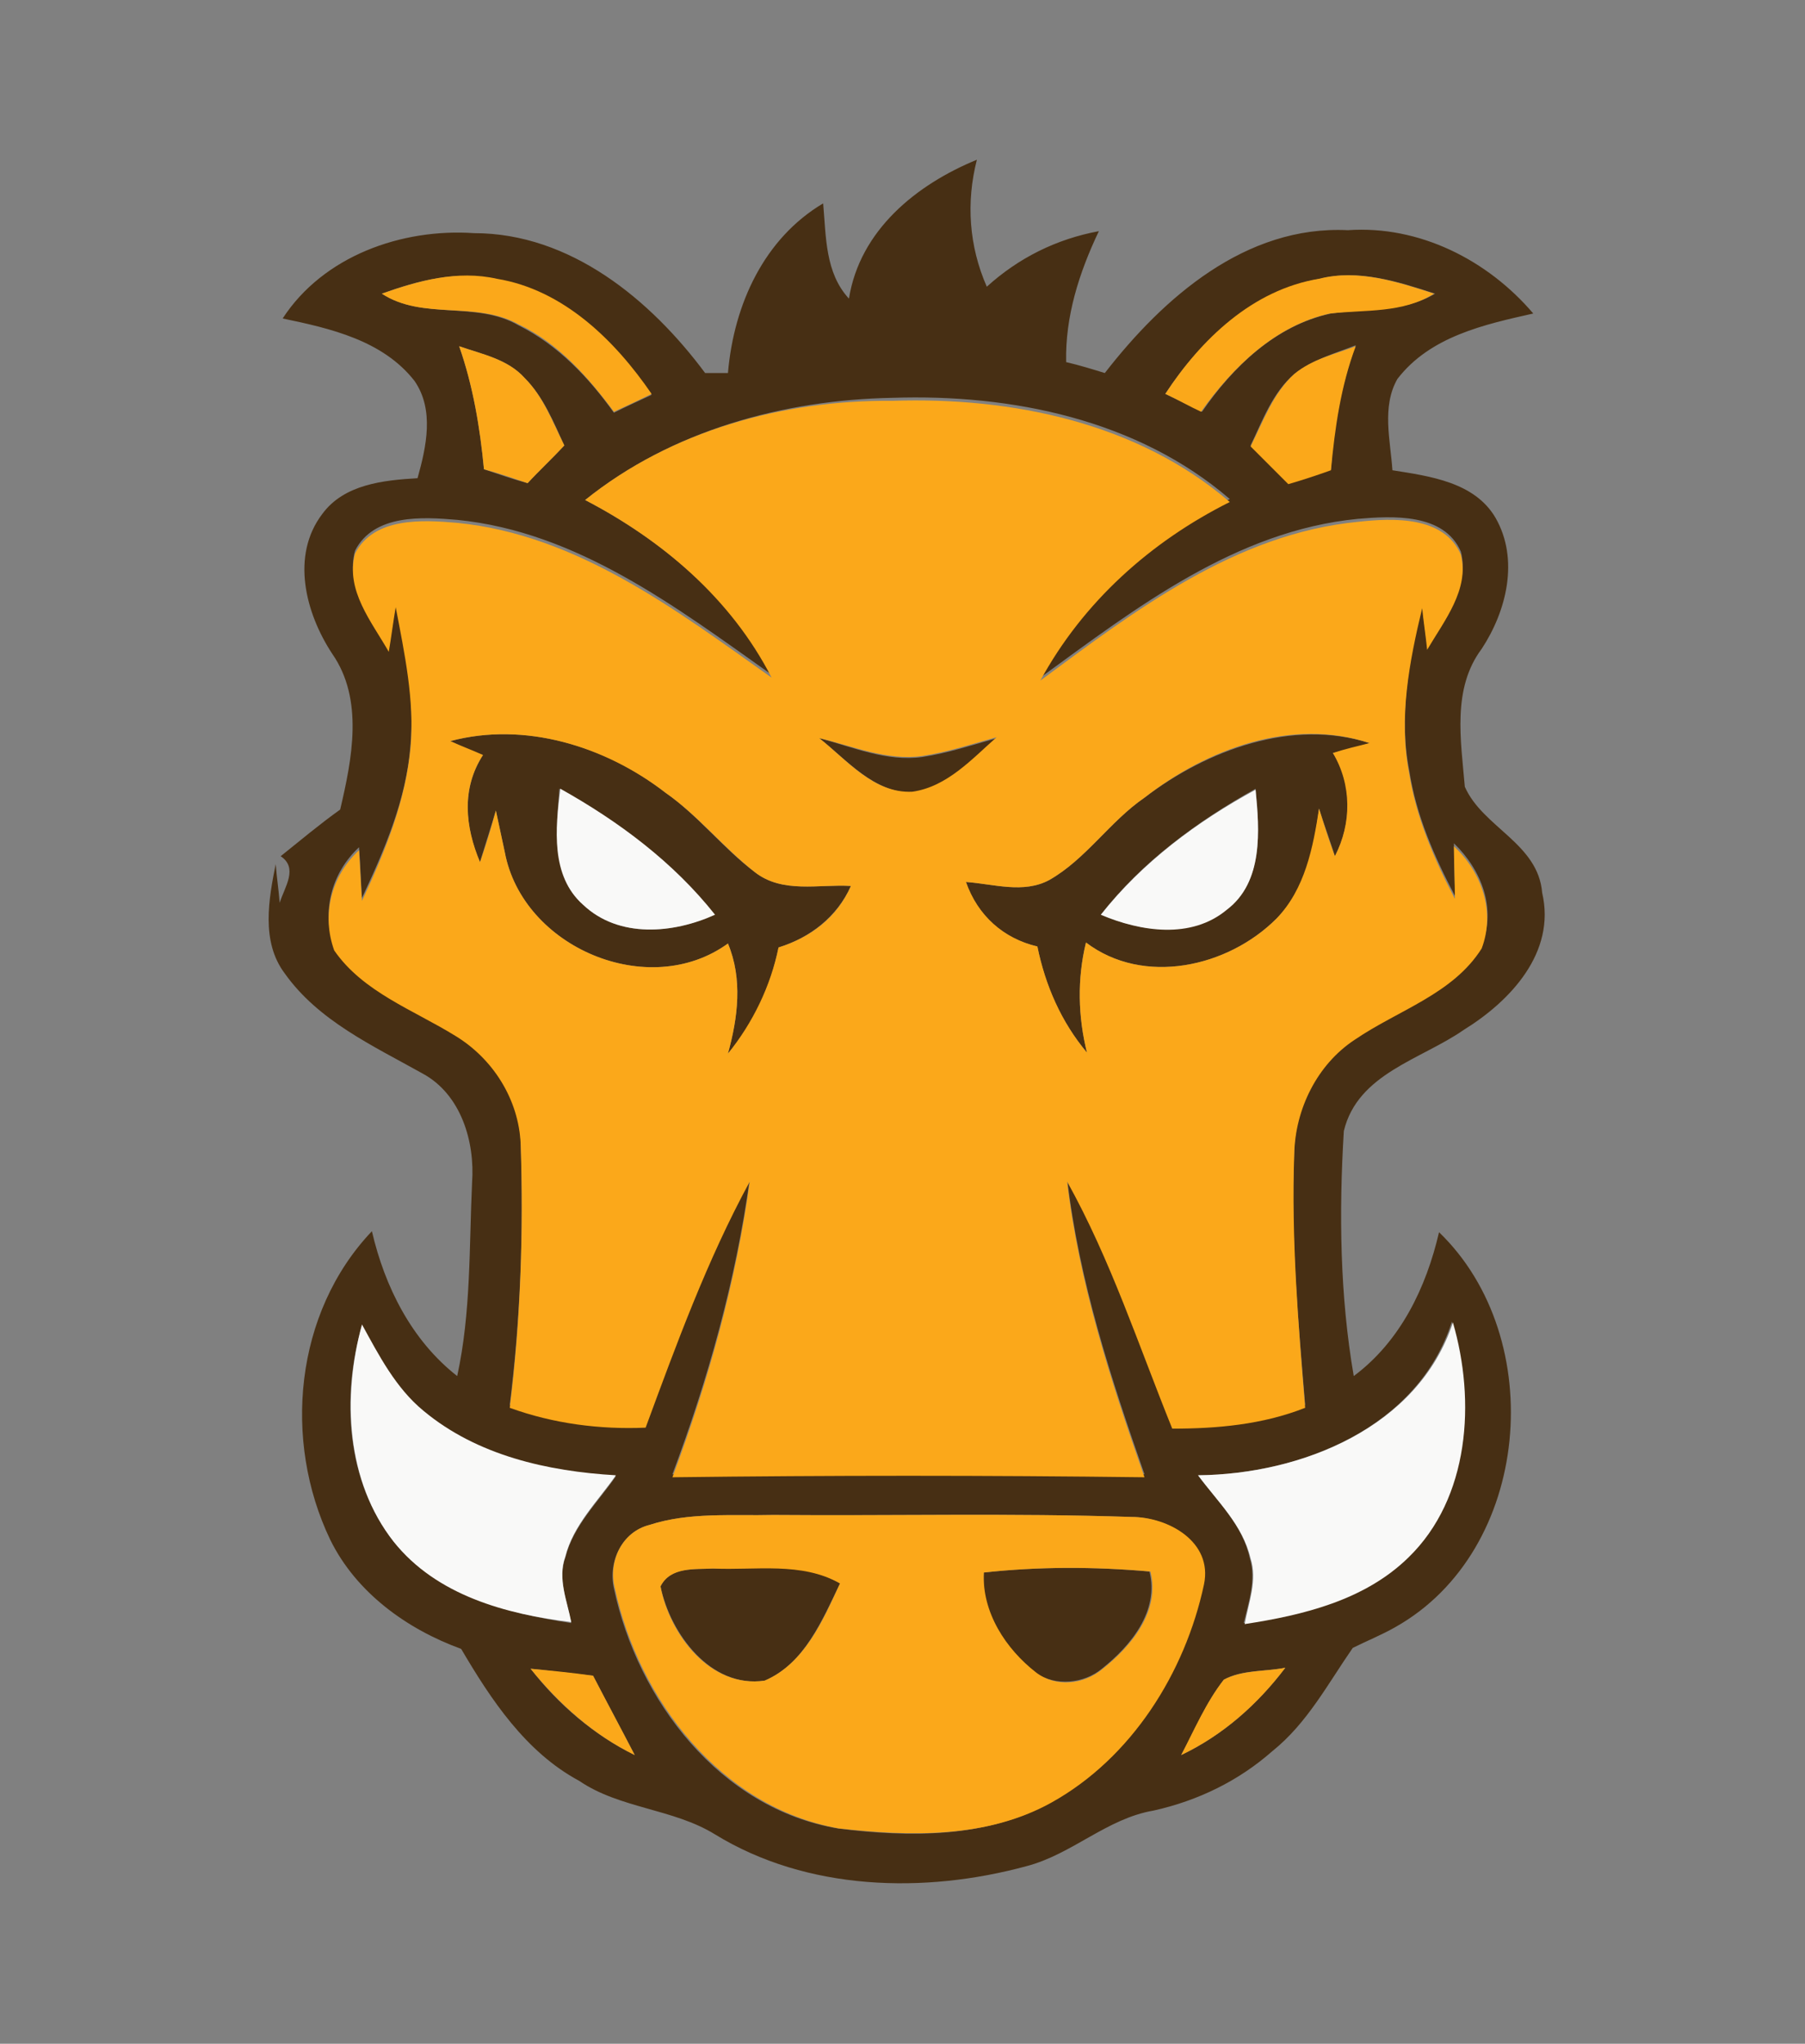 <?xml version="1.0" encoding="utf-8"?>
<!-- Generator: Adobe Illustrator 16.0.0, SVG Export Plug-In . SVG Version: 6.00 Build 0)  -->
<!DOCTYPE svg PUBLIC "-//W3C//DTD SVG 1.1//EN" "http://www.w3.org/Graphics/SVG/1.1/DTD/svg11.dtd">
<svg version="1.1" id="Layer_1" xmlns="http://www.w3.org/2000/svg" xmlns:xlink="http://www.w3.org/1999/xlink" x="0px" y="0px"
	 width="182px" height="206px" viewBox="0 0 182 206" enable-background="new 0 0 182 206" xml:space="preserve">
<rect x="0" y="0" width="182" height="206" fill="#808080" stroke="none"/>
<g>
	<g>
		<path fill="#472F14" d="M85.6,30.1c1.1-6.9,6.8-11.5,12.9-14c-1.1,4.3-0.8,8.7,1,12.8c3.2-2.9,7-4.8,11.3-5.6
			c-2,4.2-3.4,8.6-3.3,13.2c1.3,0.3,2.6,0.7,3.9,1.1c5.9-7.6,14.2-14.9,24.5-14.4c7.2-0.5,14.1,3,18.7,8.4
			c-4.9,1.1-10.4,2.3-13.7,6.6c-1.6,2.8-0.7,6.2-0.5,9.2c3.8,0.6,8.3,1.2,10.4,4.8c2.4,4.2,1.1,9.4-1.4,13.2c-3,4-2.1,9.2-1.7,13.9
			c1.8,4.1,7.4,5.7,7.8,10.7c1.4,6-3.2,10.9-7.9,13.8c-4.3,3-10.7,4.4-12.1,10.2c-0.5,8.2-0.4,16.6,1,24.7c4.7-3.5,7.3-8.9,8.6-14.5
			c11.1,10.7,9.3,32.1-4.4,39.8c-1.4,0.8-2.9,1.4-4.3,2.1c-2.5,3.6-4.6,7.6-8.1,10.4c-3.4,3-7.5,5-12,6c-4.7,0.8-8.2,4.4-12.8,5.6
			c-10.3,2.8-22.1,2.5-31.4-3.2c-4.2-2.6-9.6-2.6-13.7-5.4c-5.4-2.9-8.9-8.2-11.9-13.3c-5.5-2-10.6-5.7-13.2-11
			c-4.8-10-3.6-22.9,4.2-31.1c1.3,5.6,4,11,8.6,14.6c1.4-6.4,1.2-13,1.5-19.5c0.3-4.1-1.1-8.9-5-11c-5-2.8-10.5-5.3-13.9-10.1
			c-2.4-3.2-1.6-7.5-0.9-11c0.1,1.3,0.3,2.6,0.4,3.9c0.5-1.6,1.9-3.5,0.1-4.7c2-1.6,3.9-3.2,6-4.7c1.2-5.1,2.4-11.1-0.8-15.7
			c-2.7-4.1-4.2-9.9-1-14.1c2.2-3,6.2-3.4,9.6-3.6c0.9-3.2,1.7-6.9-0.3-9.8c-3.2-4.1-8.5-5.3-13.3-6.3c4.1-6.3,12-9.1,19.3-8.6
			c9.7,0,17.8,6.7,23.3,14.1c0.6,0,1.7,0,2.3,0C74,30.6,77.1,24,83,20.5C83.3,23.9,83.2,27.5,85.6,30.1z M38.5,29.6
			c4.2,2.7,9.5,0.7,13.8,3.2c4,2,7.1,5.3,9.6,8.8c1.2-0.6,2.5-1.2,3.8-1.8c-3.8-5.4-8.9-10.5-15.6-11.6
			C46.1,27.2,42.1,28.3,38.5,29.6z M117.5,39.7c1.2,0.6,2.5,1.2,3.7,1.8c3.1-4.5,7.4-8.7,13-9.9c3.6-0.5,7.3-0.1,10.5-2
			c-3.7-1.2-7.7-2.5-11.6-1.5C126.4,29.3,121.1,34.2,117.5,39.7z M46.3,34.9c1.4,4,2.1,8.2,2.5,12.4c1.5,0.5,2.9,1,4.4,1.4
			c1.2-1.3,2.5-2.5,3.7-3.8c-1.1-2.4-2.1-4.9-4-6.8C51.2,36.2,48.6,35.7,46.3,34.9z M130.5,37.7c-2.2,1.9-3.2,4.7-4.4,7.2
			c1.3,1.3,2.6,2.5,3.8,3.8c1.4-0.5,2.9-1,4.3-1.4c0.3-4.2,1-8.5,2.5-12.5C134.7,35.6,132.4,36.2,130.5,37.7z M59,50.4
			c7.7,4,14.7,9.9,18.8,17.6c-9.6-6.8-19.6-14.4-31.7-15.6c-3.5-0.3-8.4-0.6-10.3,3.1c-1,3.6,1.7,6.9,3.4,9.9
			c0.2-1.1,0.5-3.4,0.7-4.5c1,4.6,1.9,9.3,1.5,14.1c-0.4,5.5-2.6,10.6-4.9,15.5c-0.1-1.3-0.2-3.9-0.3-5.1c-2.8,2.6-3.8,6.5-2.5,10.1
			c2.9,4.2,8,6,12.2,8.6c3.8,2.3,6.4,6.5,6.6,10.9c0.3,8.9,0,17.8-1.1,26.6c4.4,1.5,9,2.1,13.7,2c3.1-8.4,6.2-16.9,10.5-24.8
			c-1.4,10.2-4.2,20.2-7.8,29.8c15.9-0.2,31.7-0.2,47.6,0c-3.4-9.7-6.6-19.5-7.8-29.8c4.4,7.9,7.2,16.5,10.6,24.9
			c4.6,0,9.2-0.4,13.4-2.1c-0.7-8.5-1.5-17.1-1.1-25.6c0.1-4.5,2.3-9,6.1-11.5c4.3-2.9,9.8-4.5,12.8-9.2c1.5-3.7,0-7.6-2.8-10.3
			c0,1.3,0.1,4,0.1,5.3c-2.1-4-3.9-8.1-4.6-12.6c-1.1-5.6,0-11.3,1.3-16.7c0.1,1.1,0.4,3.1,0.5,4.2c1.7-2.9,4.3-6,3.4-9.6
			c-1.7-3.9-6.9-3.6-10.4-3.3c-12.3,1.2-22.4,9-32,16c4.2-7.9,11.1-14,19.1-18c-9.3-8-22-10.6-34-10.2C79,40.3,67.7,43.4,59,50.4z
			 M39.7,155.4c4.4,5.4,11.4,7.2,17.9,8.2c-0.4-2.2-1.4-4.4-0.6-6.6c0.8-3.2,3.3-5.6,5.1-8.2c-6.9-0.4-14-2-19.4-6.5
			c-2.8-2.3-4.5-5.6-6.2-8.7C34.4,140.8,34.9,149.3,39.7,155.4z M120.8,148.7c1.9,2.6,4.5,5,5.2,8.3c0.7,2.2-0.1,4.5-0.6,6.6
			c5.9-0.9,12.1-2.3,16.5-6.7c6.3-6,6.8-15.8,4.5-23.7C143,143.9,131.2,148.6,120.8,148.7z M65.5,153.7c-2.8,0.7-4.2,3.7-3.6,6.4
			c2.4,11.3,10.7,22.2,22.6,24.2c7.1,0.9,14.9,1,21.4-2.6c8.2-4.5,13.5-13.1,15.4-22c0.9-4.3-3.6-6.8-7.3-6.8
			c-12-0.4-24-0.1-36.1-0.2C73.8,152.8,69.5,152.4,65.5,153.7z M53.5,168.2c2.8,3.6,6.4,6.7,10.5,8.7c-1.4-2.7-2.8-5.3-4.2-8
			C57.7,168.7,55.6,168.4,53.5,168.2z M123.4,169.3c-1.8,2.3-2.9,5-4.3,7.6c4.2-2,7.7-5.1,10.5-8.8
			C127.5,168.5,125.2,168.3,123.4,169.3z"/>
	</g>
	<g>
		<path fill="#472F14" d="M45.4,74.7c7.5-2,15.7,0.5,21.7,5.2c3.3,2.3,5.8,5.6,9,8c2.8,2.2,6.4,1.2,9.7,1.4
			c-1.4,3.1-4.1,5.2-7.3,6.2c-0.8,4-2.5,7.6-5.1,10.7c1-3.7,1.5-7.5,0-11.1c-8,5.8-20.7,0.4-22.5-9.2c-0.3-1.4-0.6-2.8-0.9-4.2
			c-0.5,1.7-1.1,3.5-1.6,5.2c-1.5-3.5-1.9-7.4,0.3-10.8C47.5,75.7,46.5,75.2,45.4,74.7z M58.8,91.2c3.6,3.4,9.1,2.9,13.2,1
			c-4.2-5.3-9.7-9.4-15.6-12.7C56.1,83.5,55.6,88.3,58.8,91.2z"/>
	</g>
	<g>
		<path fill="#472F14" d="M115.4,80.4c6.3-4.8,14.9-8,22.7-5.5c-1.2,0.4-2.5,0.7-3.7,1c2,3.2,1.9,7.1,0.2,10.4
			c-0.5-1.6-1.1-3.2-1.6-4.8c-0.5,4-1.4,8.2-4.3,11.1c-4.9,4.9-13.4,6.8-19.2,2.4c-0.9,3.7-0.8,7.4,0.1,11.1
			c-2.6-3.1-4.2-6.7-5-10.7c-3.5-0.8-6.1-3.2-7.2-6.5c2.8,0.2,5.8,1.2,8.4-0.2C109.5,86.6,111.9,82.8,115.4,80.4z M111,92.2
			c4,1.7,9.1,2.4,12.7-0.6c3.7-2.7,3.3-8,2.9-12.1C120.7,82.8,115.1,86.9,111,92.2z"/>
	</g>
	<path fill="#472F14" d="M82.6,74.4c3.4,0.9,6.8,2.4,10.4,1.9c2.6-0.4,5-1.2,7.5-1.9c-2.5,2.2-5,5-8.5,5.5
		C88.1,79.9,85.4,76.6,82.6,74.4z"/>
	<path fill="#472F14" d="M66.6,159.9c1-2,3.4-1.7,5.3-1.8c4.3,0.1,8.9-0.8,12.8,1.5c-1.8,3.7-3.6,8.1-7.6,9.8
		C71.7,170.2,67.6,164.7,66.6,159.9z"/>
	<path fill="#472F14" d="M99.2,158.5c5.5-0.6,11.1-0.6,16.7-0.1c1,4-1.9,7.5-4.8,9.8c-1.8,1.5-4.7,1.8-6.7,0.4
		C101.3,166.2,98.9,162.6,99.2,158.5z"/>
</g>
<g>
	<path fill="#FBA81A" d="M38.5,29.6c3.7-1.3,7.6-2.4,11.6-1.5c6.7,1.1,11.9,6.2,15.6,11.6c-1.2,0.6-2.5,1.2-3.8,1.8
		c-2.6-3.5-5.6-6.9-9.6-8.8C48,30.3,42.6,32.3,38.5,29.6z"/>
	<path fill="#FBA81A" d="M117.5,39.7c3.6-5.5,8.8-10.5,15.5-11.6c3.9-1,7.9,0.3,11.6,1.5c-3.2,2-6.9,1.6-10.5,2
		c-5.5,1.2-9.8,5.4-13,9.9C120,41,118.8,40.3,117.5,39.7z"/>
	<path fill="#FBA81A" d="M46.3,34.9c2.3,0.8,4.9,1.3,6.6,3.2c1.9,1.9,2.8,4.4,4,6.8c-1.2,1.3-2.5,2.5-3.7,3.8
		c-1.5-0.5-2.9-1-4.4-1.4C48.4,43.1,47.7,38.9,46.3,34.9z"/>
	<path fill="#FBA81A" d="M130.5,37.7c1.8-1.5,4.1-2,6.2-2.8c-1.5,4-2.1,8.2-2.5,12.5c-1.4,0.5-2.9,1-4.3,1.4
		c-1.3-1.3-2.6-2.6-3.8-3.8C127.4,42.4,128.4,39.6,130.5,37.7z"/>
	<g>
		<path fill="#FBA81A" d="M59,50.4c8.7-7,20-10.1,31-10c12-0.4,24.7,2.2,34,10.2c-8,4-14.8,10.1-19.1,18c9.6-7.1,19.7-14.8,32-16
			c3.6-0.4,8.7-0.6,10.4,3.3c0.9,3.5-1.7,6.7-3.4,9.6c-0.1-1.1-0.4-3.1-0.5-4.2c-1.3,5.4-2.4,11.1-1.3,16.7
			c0.7,4.4,2.5,8.6,4.6,12.6c0-1.3-0.1-4-0.1-5.3c2.8,2.6,4.2,6.6,2.8,10.3c-2.9,4.6-8.4,6.2-12.8,9.2c-3.8,2.5-6,7-6.1,11.5
			c-0.3,8.5,0.4,17.1,1.1,25.6c-4.3,1.7-8.9,2.1-13.4,2.1c-3.4-8.4-6.2-17-10.6-24.9c1.2,10.2,4.4,20.1,7.8,29.8
			c-15.9-0.2-31.7-0.2-47.6,0c3.6-9.6,6.4-19.6,7.8-29.8c-4.3,7.9-7.4,16.4-10.5,24.8c-4.6,0.2-9.3-0.4-13.7-2
			c1.1-8.8,1.4-17.8,1.1-26.6c-0.2-4.5-2.8-8.6-6.6-10.9c-4.2-2.6-9.3-4.4-12.2-8.6c-1.3-3.6-0.3-7.5,2.5-10.1
			c0.1,1.3,0.2,3.9,0.3,5.1c2.3-4.9,4.4-10,4.9-15.5c0.4-4.7-0.6-9.4-1.5-14.1c-0.2,1.1-0.5,3.4-0.7,4.5c-1.7-3-4.4-6.2-3.4-9.9
			c1.9-3.7,6.8-3.4,10.3-3.1c12.1,1.2,22.1,8.8,31.7,15.6C73.7,60.3,66.7,54.4,59,50.4z M45.4,74.7c1.1,0.5,2.2,0.9,3.3,1.4
			c-2.2,3.4-1.8,7.2-0.3,10.8c0.6-1.7,1.1-3.4,1.6-5.2c0.3,1.4,0.6,2.8,0.9,4.2c1.8,9.6,14.5,15,22.5,9.2c1.5,3.6,1,7.5,0,11.1
			c2.5-3.1,4.3-6.8,5.1-10.7c3.2-1,5.9-3,7.3-6.2c-3.2-0.2-6.9,0.8-9.7-1.4c-3.2-2.5-5.7-5.7-9-8C61,75.2,52.9,72.7,45.4,74.7z
			 M115.4,80.4c-3.5,2.4-5.9,6.2-9.6,8.3c-2.6,1.4-5.6,0.4-8.4,0.2c1.2,3.4,3.8,5.7,7.2,6.5c0.8,3.9,2.4,7.6,5,10.7
			c-0.9-3.6-1-7.4-0.1-11.1c5.8,4.4,14.3,2.5,19.2-2.4c2.9-3,3.7-7.2,4.3-11.1c0.5,1.6,1,3.2,1.6,4.8c1.7-3.3,1.7-7.2-0.2-10.4
			c1.2-0.4,2.5-0.7,3.7-1C130.2,72.3,121.7,75.5,115.4,80.4z M82.6,74.4c2.8,2.2,5.5,5.6,9.4,5.4c3.5-0.5,6-3.3,8.5-5.5
			C98,75,95.6,75.8,93,76.2C89.4,76.7,86,75.2,82.6,74.4z"/>
	</g>
	<g>
		<path fill="#FBA81A" d="M65.5,153.7c4-1.3,8.3-0.9,12.5-1c12,0.1,24.1-0.2,36.1,0.2c3.7,0,8.2,2.5,7.3,6.8
			c-1.9,8.9-7.3,17.5-15.4,22c-6.5,3.6-14.2,3.4-21.4,2.6c-11.9-2.1-20.2-13-22.6-24.2C61.3,157.4,62.7,154.4,65.5,153.7z
			 M66.6,159.9c0.9,4.8,5,10.3,10.5,9.5c4-1.7,5.9-6.1,7.6-9.8c-3.9-2.2-8.5-1.3-12.8-1.5C70.1,158.2,67.6,157.9,66.6,159.9z
			 M99.2,158.5c-0.2,4,2.2,7.7,5.3,10.1c2,1.5,4.8,1.2,6.7-0.4c2.9-2.3,5.8-5.8,4.8-9.8C110.3,157.9,104.7,157.9,99.2,158.5z"/>
	</g>
	<path fill="#FBA81A" d="M53.5,168.2c2.1,0.2,4.2,0.4,6.3,0.7c1.4,2.7,2.8,5.3,4.2,8C59.9,174.9,56.4,171.8,53.5,168.2z"/>
	<path fill="#FBA81A" d="M123.4,169.3c1.9-1,4.2-0.8,6.2-1.2c-2.8,3.7-6.3,6.8-10.5,8.8C120.4,174.4,121.6,171.6,123.4,169.3z"/>
</g>
<g>
	<path fill="#F9F9F8" d="M58.8,91.2c-3.3-2.9-2.8-7.7-2.3-11.7c5.9,3.3,11.4,7.4,15.6,12.7C67.9,94.1,62.4,94.6,58.8,91.2z"/>
	<path fill="#F9F9F8" d="M111,92.2c4.2-5.3,9.7-9.4,15.6-12.6c0.4,4.1,0.8,9.3-2.9,12.1C120.1,94.7,115,93.9,111,92.2z"/>
	<path fill="#F9F9F8" d="M39.7,155.4c-4.8-6.1-5.2-14.6-3.2-21.9c1.7,3.1,3.4,6.4,6.2,8.7c5.4,4.5,12.5,6.1,19.4,6.5
		c-1.8,2.6-4.3,5-5.1,8.2c-0.8,2.2,0.2,4.5,0.6,6.6C51,162.7,44,160.8,39.7,155.4z"/>
	<path fill="#F9F9F8" d="M120.8,148.7c10.4-0.1,22.2-4.8,25.7-15.4c2.3,7.9,1.7,17.7-4.5,23.7c-4.4,4.3-10.6,5.8-16.5,6.7
		c0.4-2.2,1.3-4.4,0.6-6.6C125.3,153.7,122.8,151.4,120.8,148.7z"/>
</g>
</svg>
